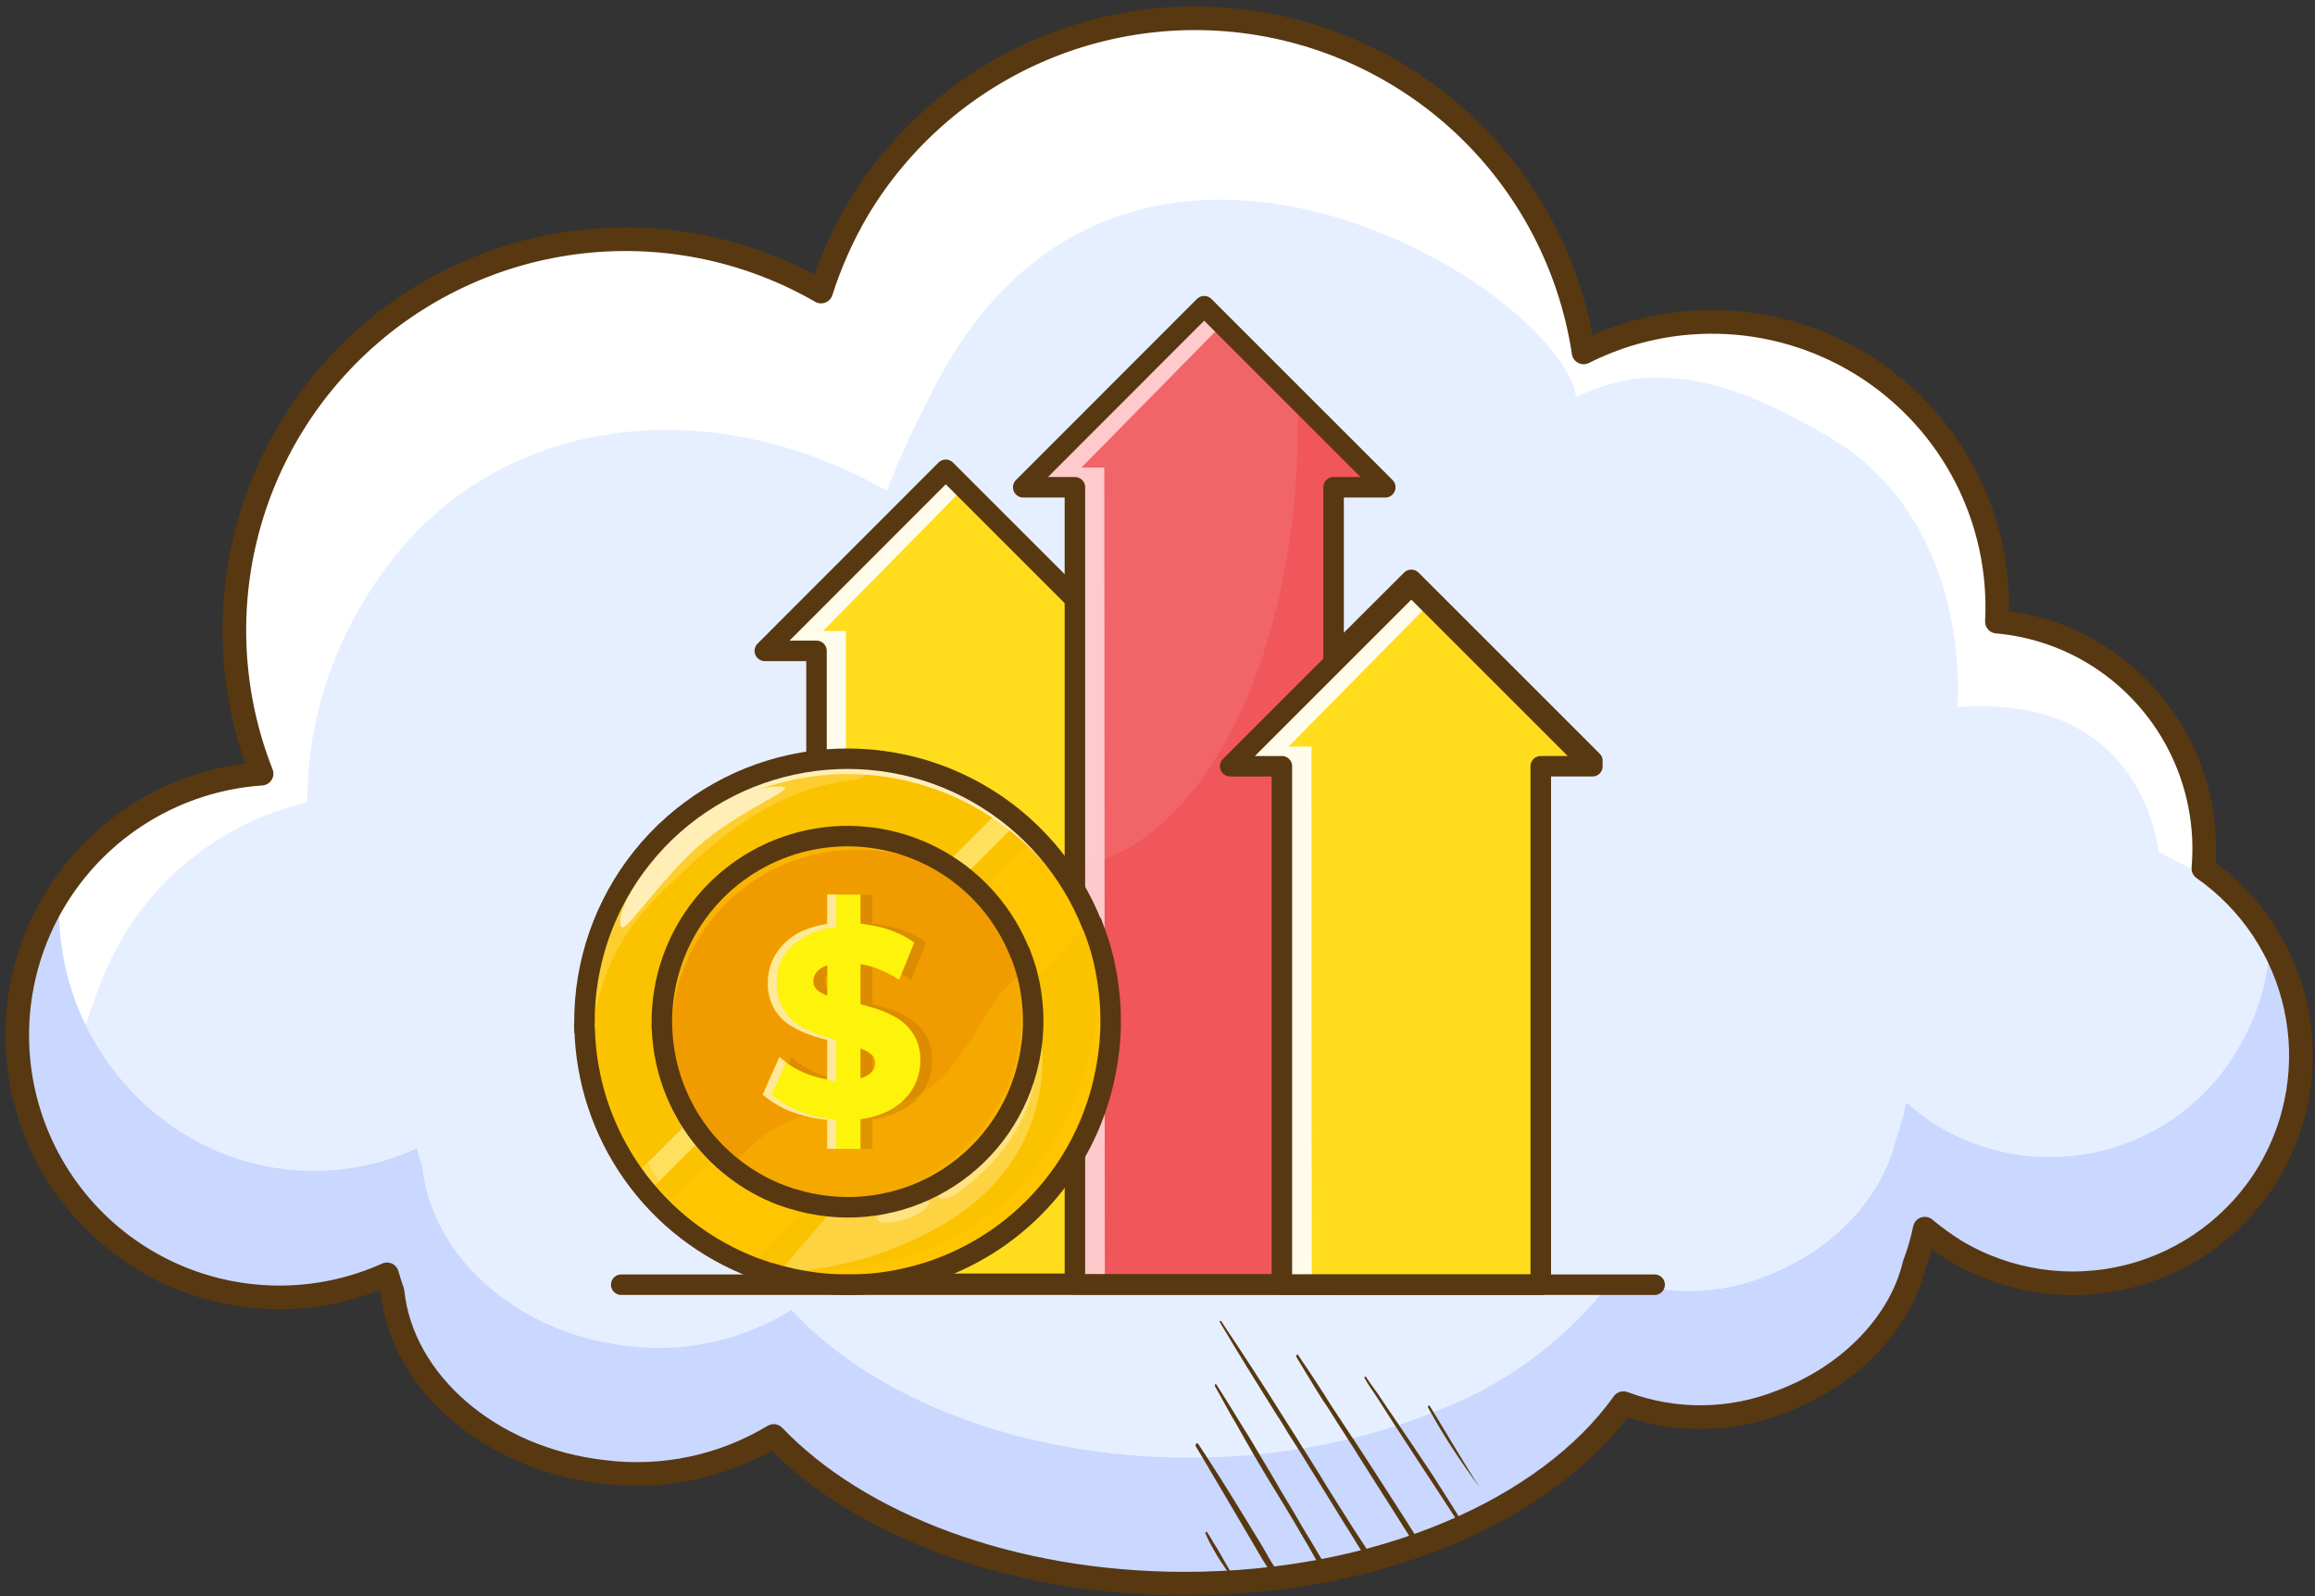 <svg width="261" height="180" viewBox="0 0 261 180" fill="none" xmlns="http://www.w3.org/2000/svg">
<rect x="0" y="0" width="261" height="180" fill="#333333" stroke="none"/>
<path d="M255.08 131.523C251.574 137.389 245.882 141.622 239.255 143.292C232.628 144.962 225.609 143.931 219.742 140.427C218.529 139.667 217.369 138.827 216.268 137.913C215.982 139.304 215.585 140.67 215.081 141.998C215.081 142.016 215.063 142.033 215.063 142.068C213.527 148.423 207.992 154.43 200.135 157.398C194.42 159.685 188.056 159.753 182.292 157.589C173.737 169.602 154.811 177.947 132.847 177.947C113.24 177.947 96.043 171.278 86.492 161.291C80.744 164.754 73.998 166.181 67.34 165.342C54.437 163.892 44.572 155.163 43.525 145.036C43.298 144.39 43.088 143.727 42.896 143.064C38.953 144.837 34.668 145.723 30.345 145.661C26.021 145.598 21.764 144.588 17.874 142.702C13.983 140.816 10.553 138.099 7.827 134.743C5.1 131.388 3.142 127.475 2.092 123.281C1.041 119.086 0.923 114.713 1.746 110.468C2.57 106.223 4.314 102.211 6.856 98.713C9.398 95.216 12.677 92.318 16.46 90.225C20.244 88.132 24.441 86.895 28.754 86.6C25.401 78.087 24.777 68.743 26.971 59.86C29.164 50.978 34.065 42.997 40.995 37.024C47.926 31.051 56.542 27.381 65.651 26.522C74.76 25.663 83.91 27.659 91.835 32.231C92.872 28.977 94.272 25.849 96.008 22.908C100.703 15.089 107.697 8.91 116.035 5.214C124.372 1.517 133.648 0.484 142.594 2.254C151.541 4.024 159.724 8.512 166.025 15.105C172.327 21.698 176.441 30.075 177.805 39.093C182.833 36.559 188.438 35.39 194.059 35.702C199.68 36.013 205.122 37.795 209.839 40.868C214.556 43.942 218.384 48.2 220.94 53.216C223.496 58.232 224.69 63.832 224.404 69.454C228.216 69.787 231.904 70.975 235.194 72.929C239.354 75.405 242.731 79.003 244.939 83.311C247.147 87.619 248.096 92.462 247.677 97.285C253.002 101.006 256.723 106.602 258.096 112.951C259.468 119.3 258.391 125.934 255.08 131.523Z" fill="#E6EFFF"/>
<path d="M243.358 96.072C243.358 96.072 241.819 78.023 220.695 79.75C221.272 68.244 217.095 55.76 206.49 49.443C196.678 43.599 187.189 40.014 177.713 44.795C175.78 32.146 125.006 1.055 104.179 46.043C102.592 49.056 101.199 52.166 100.007 55.355C79.088 43.387 53.521 46.806 41.176 67.529C36.9 74.423 34.632 82.374 34.628 90.487C29.415 91.705 24.578 94.178 20.538 97.69C16.497 101.203 13.376 105.649 11.444 110.642C4.364 128.102 9.59 136.027 9.59 136.027C9.59 136.027 7.432 133.476 6.533 132.091C3.727 127.784 2.096 122.817 1.803 117.684C1.51 112.551 2.565 107.431 4.863 102.832C7.162 98.233 10.623 94.315 14.904 91.467C19.184 88.62 24.136 86.942 29.265 86.6C25.915 78.087 25.294 68.744 27.488 59.863C29.683 50.982 34.584 43.003 41.513 37.03C48.442 31.058 57.057 27.387 66.164 26.526C75.272 25.666 84.421 27.658 92.347 32.227C95.387 22.707 101.558 14.496 109.856 8.929C118.154 3.362 128.092 0.766 138.053 1.563C148.014 2.36 157.413 6.503 164.72 13.32C172.027 20.136 176.814 29.224 178.301 39.105C183.328 36.568 188.933 35.396 194.555 35.705C200.177 36.014 205.619 37.793 210.338 40.866C215.056 43.938 218.885 48.195 221.442 53.212C223.999 58.228 225.194 63.828 224.907 69.452C231.68 70.079 237.929 73.359 242.292 78.576C246.655 83.794 248.777 90.525 248.196 97.301C256.554 103.159 243.358 96.072 243.358 96.072Z" fill="white"/>
<path d="M255.708 131.529C252.202 137.395 246.51 141.628 239.883 143.298C233.257 144.968 226.238 143.938 220.371 140.433C219.158 139.674 217.997 138.834 216.896 137.919C216.61 139.31 216.214 140.677 215.709 142.005C215.709 142.022 215.691 142.04 215.691 142.075C214.155 148.43 208.621 154.435 200.764 157.403C195.048 159.691 188.684 159.759 182.92 157.596C178.207 163.755 171.966 168.576 164.815 171.581C164.7 171.648 164.576 171.701 164.448 171.738C162.964 172.401 161.446 173.013 159.857 173.588C159.665 173.658 159.455 173.728 159.245 173.798C157.692 174.339 156.103 174.828 154.462 175.264C154.252 175.334 154.025 175.387 153.815 175.439C152.366 175.823 150.865 176.155 149.363 176.452C149.154 176.487 148.944 176.522 148.752 176.557C147.198 176.854 145.627 177.098 144.021 177.29C143.794 177.325 143.566 177.36 143.322 177.377C141.908 177.552 140.476 177.674 139.027 177.779H138.818C137.054 177.901 135.274 177.953 133.476 177.953C113.869 177.953 96.671 171.284 87.121 161.297C81.373 164.761 74.626 166.187 67.968 165.348C55.065 163.899 45.201 155.169 44.153 145.043C43.926 144.396 43.716 143.733 43.525 143.07C37.785 145.609 31.388 146.26 25.255 144.929C19.121 143.598 13.569 140.353 9.399 135.663C5.229 130.972 2.657 125.079 2.053 118.832C1.449 112.585 2.845 106.308 6.039 100.905C6.266 100.521 6.51 100.137 6.773 99.77C6.26 105.283 7.289 110.829 9.746 115.79C12.204 120.751 15.992 124.93 20.688 127.863C24.593 130.289 29.039 131.709 33.628 131.995C38.217 132.282 42.805 131.426 46.982 129.504C47.156 130.167 47.365 130.831 47.592 131.477C48.605 141.603 58.155 150.333 70.656 151.782C77.125 152.617 83.683 151.185 89.216 147.731C98.452 157.718 115.125 164.387 134.104 164.387C134.593 164.387 135.082 164.387 135.57 164.37H136.094C137.875 164.318 139.621 164.213 141.349 164.056C141.559 164.038 141.768 164.021 141.978 164.004C143.462 163.847 144.946 163.654 146.378 163.427C146.56 163.408 146.74 163.379 146.919 163.34C148.647 163.061 150.341 162.711 151.982 162.31C152.159 162.279 152.334 162.239 152.506 162.188H152.523C154.164 161.786 155.771 161.332 157.325 160.826C157.455 160.787 157.584 160.74 157.709 160.686C158.948 160.285 160.171 159.848 161.358 159.359H161.375C161.462 159.324 161.532 159.289 161.62 159.254C169.742 156.251 176.824 150.964 182.012 144.03C187.584 146.194 193.775 146.125 199.297 143.838C206.909 140.87 212.269 134.864 213.754 128.509C213.754 128.474 213.771 128.456 213.771 128.439C214.256 127.107 214.641 125.742 214.923 124.353C215.985 125.263 217.105 126.103 218.275 126.868C221.09 128.596 224.226 129.739 227.493 130.227C230.761 130.714 234.093 130.537 237.29 129.706C240.488 128.874 243.484 127.405 246.1 125.388C248.716 123.37 250.897 120.844 252.513 117.963C254.661 114.251 255.849 110.063 255.97 105.777C258.207 109.709 259.361 114.164 259.315 118.688C259.269 123.212 258.024 127.643 255.708 131.529Z" fill="#CAD7FF"/>
<path d="M255.816 132.171C252.31 138.037 246.618 142.271 239.991 143.941C233.364 145.61 226.346 144.58 220.479 141.076C219.266 140.316 218.105 139.476 217.004 138.561C216.719 139.953 216.322 141.319 215.817 142.647C215.817 142.664 215.8 142.682 215.8 142.717C214.263 149.072 208.729 155.078 200.872 158.046C195.156 160.333 188.792 160.402 183.028 158.238C174.473 170.25 155.547 178.596 133.584 178.596C113.976 178.596 96.779 171.926 87.229 161.939C81.481 165.403 74.734 166.83 68.076 165.99C55.173 164.541 45.309 155.811 44.261 145.685C44.034 145.039 43.825 144.375 43.633 143.712C39.689 145.485 35.404 146.372 31.081 146.309C26.758 146.247 22.501 145.237 18.61 143.35C14.719 141.464 11.29 138.748 8.563 135.392C5.836 132.036 3.878 128.123 2.828 123.929C1.777 119.735 1.659 115.361 2.483 111.116C3.306 106.872 5.05 102.859 7.593 99.362C10.135 95.864 13.413 92.967 17.197 90.874C20.98 88.781 25.177 87.543 29.491 87.248C26.137 78.736 25.514 69.391 27.707 60.509C29.9 51.626 34.801 43.646 41.732 37.672C48.662 31.699 57.278 28.029 66.387 27.171C75.496 26.312 84.647 28.307 92.571 32.88C93.608 29.625 95.008 26.498 96.744 23.556C101.44 15.738 108.434 9.559 116.771 5.862C125.109 2.166 134.384 1.132 143.331 2.902C152.277 4.673 160.46 9.16 166.762 15.754C173.063 22.347 177.177 30.724 178.541 39.741C183.569 37.208 189.174 36.039 194.795 36.35C200.417 36.662 205.858 38.443 210.575 41.517C215.292 44.59 219.12 48.848 221.676 53.864C224.232 58.881 225.427 64.48 225.14 70.103C228.953 70.436 232.641 71.623 235.93 73.578C240.09 76.053 243.468 79.652 245.676 83.96C247.884 88.267 248.833 93.111 248.414 97.933C253.738 101.655 257.459 107.251 258.832 113.6C260.205 119.949 259.128 126.582 255.816 132.171Z" stroke="#573811" stroke-width="2.666" stroke-linecap="round" stroke-linejoin="round"/>
<path d="M161.02 158.761C162.738 161.88 164.676 164.872 166.82 167.715C165.448 165.707 161.8 159.484 161.204 158.571C161.102 158.399 160.931 158.555 161.02 158.761Z" fill="#573811"/>
<path d="M164.816 171.581C164.701 171.648 164.577 171.7 164.449 171.738C163.751 170.673 163.053 169.59 162.354 168.525C160.556 165.784 158.793 163.096 157.326 160.826C156.436 159.446 155.65 158.224 155.039 157.264C154.637 156.67 154.236 156.112 153.887 155.483C153.764 155.326 153.921 155.117 154.043 155.326C154.445 155.972 154.899 156.565 155.353 157.194C155.964 158.137 156.785 159.324 157.71 160.686C158.845 162.362 160.172 164.318 161.534 166.378C161.918 167.006 162.337 167.617 162.721 168.246C163.437 169.363 164.135 170.481 164.816 171.581Z" fill="#573811"/>
<path d="M159.856 173.59C159.665 173.66 159.455 173.73 159.245 173.8C159.208 173.713 159.161 173.631 159.106 173.555C158.564 172.717 158.04 171.879 157.517 171.041C155.666 168.125 153.815 165.227 151.982 162.311C151.197 161.107 150.428 159.902 149.677 158.698C149.503 158.453 149.328 158.174 149.154 157.929C148.141 156.34 147.181 154.717 146.203 153.11C146.046 152.831 146.273 152.639 146.378 152.849C147.39 154.333 148.403 155.851 149.381 157.388C149.66 157.825 149.887 158.226 150.149 158.61C150.778 159.553 151.581 160.775 152.506 162.189H152.523C154.095 164.616 156.05 167.602 158.093 170.814C158.494 171.426 158.878 172.036 159.28 172.682C159.472 172.979 159.665 173.276 159.856 173.59Z" fill="#573811"/>
<path d="M154.462 175.261C154.252 175.331 154.026 175.383 153.816 175.436C153.153 174.353 152.489 173.288 151.825 172.205H151.808C151.302 171.367 150.778 170.529 150.272 169.709C149.067 167.754 147.845 165.798 146.641 163.843C146.553 163.703 146.466 163.563 146.378 163.424C145.593 162.219 144.86 161.049 144.143 159.844L144.109 159.827C141.891 156.283 139.691 152.756 137.561 149.16C137.439 149.02 137.579 148.862 137.683 149.002C140.04 152.529 142.363 156.09 144.65 159.74C145.383 160.927 146.151 162.079 146.867 163.266C146.885 163.284 146.902 163.319 146.92 163.336C147.688 164.576 148.491 165.798 149.224 167.037C150.01 168.33 151.145 170.111 152.436 172.153C153.083 173.131 153.746 174.178 154.462 175.261Z" fill="#573811"/>
<path d="M149.364 176.446C149.155 176.481 148.945 176.516 148.753 176.551C148.299 175.765 147.915 175.101 147.635 174.578C147.077 173.635 146.536 172.692 145.977 171.749C145.453 170.876 144.947 170.003 144.405 169.13C143.358 167.454 142.345 165.76 141.35 164.049C140.687 162.915 140.04 161.762 139.395 160.61C138.539 159.213 137.789 157.747 136.968 156.315C136.95 156.123 137.02 156.018 137.142 156.141C138.068 157.59 138.993 159.074 139.901 160.575C140.617 161.693 141.315 162.845 141.979 163.997C142.886 165.481 143.76 167 144.65 168.519C145.331 169.619 145.977 170.737 146.641 171.871C146.686 171.968 146.738 172.062 146.797 172.151C147.461 173.233 148.369 174.752 149.364 176.446Z" fill="#573811"/>
<path d="M144.022 177.287C143.795 177.322 143.568 177.357 143.323 177.375C142.939 176.816 142.59 176.292 142.31 175.82C139.692 171.333 137.073 166.916 135.571 164.367C135.292 163.896 135.048 163.476 134.838 163.145C134.698 162.883 134.943 162.621 135.1 162.848C135.431 163.355 135.763 163.861 136.095 164.367C138.19 167.58 140.198 170.915 142.241 174.249C142.555 174.825 142.922 175.419 143.271 176.048C143.463 176.327 143.655 176.641 143.83 176.956C143.882 177.042 143.952 177.147 144.022 177.287Z" fill="#573811"/>
<path d="M139.516 178.632C139.568 178.737 139.708 179.016 139.917 179.435C139.603 178.911 139.201 178.352 138.817 177.777H139.027C139.184 178.073 139.341 178.352 139.516 178.632Z" fill="#573811"/>
<path d="M139.028 177.774H138.819C138.037 176.751 137.331 175.671 136.706 174.544C136.431 174.072 136.186 173.582 135.973 173.078C135.798 172.886 135.991 172.607 136.112 172.816C136.514 173.427 136.864 174.09 137.248 174.667C137.841 175.696 138.435 176.744 139.028 177.774Z" fill="#573811"/>
<path d="M127.048 73.401H121.2V144.775H92.036V73.401H86.227L106.628 52.981L127.048 73.401Z" fill="#FFDD1D"/>
<g style="mix-blend-mode:multiply" opacity="0.79">
<path d="M127.049 73.405H121.2V144.778H92.036V116.189H92.056C92.258 116.168 92.457 116.129 92.651 116.07C93.588 115.933 94.507 115.687 95.387 115.336C107.837 110.776 117.195 90.653 117.195 66.486C117.195 65.474 117.175 64.483 117.136 63.492L127.049 73.405Z" fill="#FFDD1D"/>
</g>
<path opacity="0.91" d="M108.669 55.025L92.789 71.162H95.365L95.385 115.334L95.406 144.775H92.65V73.423H86.841L86.86 73.401L106.945 53.299L107.242 53.002L108.966 54.726L108.669 55.025Z" fill="white"/>
<path d="M127.048 73.401H121.219V144.775H92.055V73.401H86.227L106.628 52.981L127.048 73.401Z" stroke="#573811" stroke-width="2.31" stroke-linecap="round" stroke-linejoin="round"/>
<path d="M179.536 85.811H173.708V144.535H144.524V85.811H138.695L150.333 74.153L150.353 74.134L159.116 65.391L179.536 85.811Z" fill="#FFDD1D"/>
<path d="M179.536 85.811H173.708V144.535H144.524V85.811H138.695L150.333 74.153L150.353 74.134L159.116 65.391L179.536 85.811Z" stroke="#573811" stroke-width="2.31" stroke-linecap="round" stroke-linejoin="round"/>
<path d="M156.182 54.951H150.334V144.842H121.17V54.951H115.36L135.762 34.531L156.182 54.951Z" fill="#F16468"/>
<g style="mix-blend-mode:multiply" opacity="0.36">
<path d="M156.182 54.954H150.333V144.844H121.169V97.738C135.246 95.855 146.328 74.324 146.328 48.035C146.328 47.024 146.309 46.033 146.269 45.041L156.182 54.954Z" fill="#ED3D42"/>
</g>
<path opacity="0.91" d="M124.502 52.73L124.561 144.879H121.785V54.989H115.976L136.377 34.568L138.102 36.293L121.923 52.73H124.502Z" fill="#FFD4D5"/>
<path d="M156.182 54.951H150.353V144.842H121.189V54.951H115.36L135.762 34.531L156.182 54.951Z" stroke="#573811" stroke-width="2.31" stroke-linecap="round" stroke-linejoin="round"/>
<path d="M179.536 86.412H173.688V144.879H144.505V86.412H138.695L159.116 65.992L179.536 86.412Z" fill="#FFDD1D"/>
<g style="mix-blend-mode:multiply" opacity="0.81">
<path d="M179.538 86.417H173.689V144.884H144.505V129.201H144.525C144.724 129.162 144.942 129.142 145.14 129.082C146.075 128.936 146.993 128.69 147.876 128.349C160.326 123.789 169.664 103.666 169.664 79.498C169.664 78.487 169.664 77.496 169.625 76.504L179.538 86.417Z" fill="#FFDD1D"/>
</g>
<path opacity="0.91" d="M161.179 68.057L145.277 84.196H147.856L147.875 128.348L147.895 144.882H145.139V86.455H139.329L139.37 86.416L159.453 66.333L159.73 66.034L161.456 67.76L161.179 68.057Z" fill="white"/>
<path d="M179.536 86.412H173.708V144.879H144.524V86.412H138.695L159.116 65.992L179.536 86.412Z" stroke="#573811" stroke-width="2.31" stroke-linecap="round" stroke-linejoin="round"/>
<path d="M95.55 144.809C111.872 144.809 125.104 131.56 125.104 115.216C125.104 98.872 111.872 85.622 95.55 85.622C79.228 85.622 65.996 98.872 65.996 115.216C65.996 131.56 79.228 144.809 95.55 144.809Z" fill="#F7BF00"/>
<g style="mix-blend-mode:screen" opacity="0.29">
<path d="M121.958 104.317C121.931 104.25 121.904 104.186 121.875 104.119C119.296 98.15 114.774 93.228 109.044 90.153C103.314 87.078 96.713 86.032 90.313 87.184C89.943 87.25 89.576 87.323 89.212 87.403C88.302 87.606 87.408 87.849 86.531 88.133C86.418 88.17 86.308 88.208 86.196 88.245C85.973 88.32 85.752 88.398 85.532 88.478C85.421 88.519 85.311 88.561 85.201 88.602C84.981 88.686 84.764 88.771 84.548 88.859L84.546 88.861C84.222 88.993 83.899 89.131 83.582 89.276C83.369 89.373 83.157 89.471 82.947 89.573C82.632 89.725 82.321 89.882 82.012 90.044C81.703 90.206 81.399 90.374 81.099 90.548L81.097 90.55C80.696 90.781 80.3 91.022 79.912 91.271L79.91 91.272C79.787 91.351 79.667 91.431 79.546 91.509C79.305 91.669 79.067 91.832 78.833 91.999C78.716 92.082 78.599 92.165 78.481 92.25C78.388 92.32 78.294 92.388 78.201 92.458C77.094 93.289 76.047 94.197 75.069 95.176C73.567 96.678 72.236 98.342 71.098 100.136C71 100.293 70.901 100.453 70.804 100.613C70.541 101.043 70.29 101.481 70.052 101.927C69.962 102.096 69.874 102.266 69.785 102.438C69.573 102.853 69.369 103.273 69.177 103.699C69.096 103.88 69.016 104.062 68.94 104.245C68.878 104.385 68.819 104.526 68.761 104.667C68.675 104.883 68.588 105.101 68.505 105.32C68.422 105.54 68.34 105.761 68.262 105.984C68.194 106.177 68.128 106.373 68.063 106.569C68.041 106.633 68.021 106.696 68.002 106.761C67.694 107.72 67.438 108.695 67.234 109.681C67.224 109.729 67.214 109.776 67.205 109.825C67.132 110.189 67.064 110.555 67.007 110.924C66.467 114.274 66.515 117.692 67.149 121.025C67.171 121.142 67.195 121.259 67.219 121.377C67.409 122.3 67.641 123.209 67.915 124.099C67.954 124.225 67.995 124.353 68.036 124.479C68.289 125.263 68.576 126.034 68.897 126.79V126.792C69.126 127.331 69.37 127.861 69.627 128.382C69.784 128.695 69.945 129.005 70.11 129.312C70.22 129.516 70.334 129.719 70.449 129.921C70.507 130.021 70.567 130.122 70.626 130.222C70.803 130.521 70.984 130.816 71.171 131.108C71.233 131.207 71.295 131.304 71.36 131.401C71.552 131.69 71.747 131.977 71.948 132.259C72.28 132.731 72.63 133.191 72.992 133.64C73.136 133.821 73.284 133.999 73.432 134.174C73.544 134.307 73.656 134.438 73.772 134.567C73.86 134.671 73.952 134.773 74.043 134.875C74.144 134.987 74.245 135.1 74.349 135.21C74.819 135.717 75.308 136.206 75.815 136.678C75.925 136.782 76.037 136.884 76.149 136.984C76.251 137.076 76.353 137.168 76.457 137.258C76.586 137.372 76.717 137.484 76.849 137.596C77.024 137.744 77.203 137.892 77.382 138.037C77.831 138.399 78.291 138.749 78.761 139.083C79.043 139.283 79.331 139.479 79.619 139.671C79.716 139.736 79.813 139.799 79.912 139.86C80.204 140.047 80.497 140.229 80.796 140.406C80.897 140.465 80.997 140.525 81.097 140.583C81.299 140.698 81.501 140.812 81.705 140.923C82.012 141.088 82.322 141.249 82.634 141.406C83.154 141.664 83.683 141.908 84.222 142.137C84.422 142.222 84.625 142.304 84.827 142.385C85.005 142.457 85.185 142.527 85.367 142.593C85.749 142.737 86.14 142.872 86.53 142.999H86.532C86.658 143.04 86.785 143.081 86.911 143.12C87.799 143.394 88.705 143.626 89.629 143.817C89.746 143.841 89.864 143.865 89.982 143.887C93.31 144.522 96.724 144.571 100.069 144.03C100.437 143.972 100.802 143.904 101.166 143.831C101.215 143.822 101.263 143.812 101.31 143.802C102.295 143.598 103.269 143.341 104.227 143.033C104.291 143.014 104.354 142.994 104.418 142.972C104.614 142.907 104.809 142.841 105.003 142.773C105.225 142.695 105.446 142.613 105.665 142.53C105.884 142.446 106.101 142.36 106.317 142.273C106.458 142.215 106.599 142.156 106.738 142.094C106.922 142.018 107.104 141.938 107.284 141.856C107.71 141.664 108.13 141.46 108.544 141.247C108.715 141.159 108.885 141.071 109.053 140.98C109.396 140.795 109.734 140.605 110.069 140.406C110.164 140.349 110.258 140.293 110.351 140.235L110.366 140.227C110.526 140.13 110.686 140.031 110.842 139.933C113.807 138.046 116.406 135.636 118.51 132.82C118.636 132.652 118.76 132.48 118.884 132.309C119.164 131.917 119.434 131.517 119.694 131.11L119.696 131.108C119.944 130.718 120.185 130.322 120.416 129.921L120.418 129.919C120.591 129.618 120.759 129.313 120.921 129.004C121.084 128.695 121.24 128.383 121.391 128.069C121.493 127.858 121.591 127.645 121.688 127.433C121.833 127.115 121.97 126.791 122.103 126.467L122.105 126.465C122.193 126.249 122.278 126.031 122.361 125.812C122.402 125.701 122.444 125.591 122.485 125.48C122.565 125.259 122.643 125.038 122.718 124.815C122.755 124.703 122.792 124.592 122.83 124.48C123.113 123.603 123.356 122.707 123.558 121.795C123.638 121.431 123.711 121.063 123.777 120.693C124.767 115.173 124.135 109.485 121.958 104.317ZM112.06 124.859L113.355 126.273C111.349 129.631 108.445 132.362 104.969 134.157L104.276 133.375L112.06 124.859Z" fill="#FFC500"/>
</g>
<g style="mix-blend-mode:multiply" opacity="0.99">
<path d="M125.1 115.08C125.101 116.849 124.944 118.616 124.632 120.358C124.564 120.74 124.488 121.118 124.406 121.492C124.198 122.431 123.948 123.352 123.656 124.257C123.618 124.372 123.579 124.486 123.541 124.602C123.464 124.831 123.383 125.059 123.301 125.286C123.259 125.4 123.216 125.514 123.174 125.628C123.088 125.853 123 126.078 122.91 126.3L122.908 126.302C122.771 126.636 122.63 126.969 122.481 127.296C122.382 127.515 122.28 127.734 122.175 127.951C122.02 128.275 121.858 128.596 121.691 128.914C121.525 129.232 121.352 129.546 121.173 129.856L121.172 129.857C120.934 130.27 120.686 130.678 120.43 131.079L120.429 131.081C120.161 131.5 119.883 131.91 119.595 132.314C119.467 132.49 119.339 132.669 119.21 132.842C117.044 135.74 114.369 138.221 111.316 140.164C111.155 140.265 110.991 140.367 110.827 140.467L110.812 140.475C110.716 140.535 110.618 140.593 110.52 140.65C110.176 140.855 109.828 141.051 109.475 141.242C109.302 141.335 109.127 141.426 108.95 141.517C108.524 141.736 108.092 141.946 107.653 142.144C107.468 142.228 107.281 142.31 107.092 142.389C106.948 142.452 106.804 142.513 106.658 142.573C106.436 142.662 106.213 142.751 105.987 142.837C105.761 142.923 105.534 143.007 105.305 143.087C105.106 143.158 104.905 143.226 104.704 143.292C104.637 143.315 104.572 143.336 104.506 143.355C103.52 143.672 102.518 143.937 101.504 144.147C101.455 144.157 101.406 144.168 101.356 144.176C100.981 144.252 100.605 144.322 100.226 144.381C96.783 144.938 93.269 144.888 89.842 144.234C89.722 144.211 89.601 144.187 89.481 144.162C88.531 143.966 87.597 143.727 86.681 143.445C86.552 143.404 86.421 143.362 86.291 143.32C85.889 143.189 85.487 143.051 85.094 142.902C85.178 142.908 103.39 145.996 114.544 134.218C118.311 130.27 121.051 125.458 122.524 120.203C123.996 114.949 124.156 109.413 122.989 104.083C122.989 104.083 123.756 106.158 124.026 107.134C124.741 109.722 125.102 112.395 125.1 115.08Z" fill="#FFC500"/>
</g>
<g style="mix-blend-mode:screen" opacity="0.92">
<path d="M116.014 95.071L75.29 135.849C78.042 138.589 81.319 140.745 84.925 142.186L117.313 109.755L122.424 104.58C120.954 101.009 118.773 97.773 116.014 95.071Z" fill="#FFC500"/>
</g>
<g style="mix-blend-mode:screen">
<path d="M112.06 92.024L71.927 132.21C72.395 132.871 72.888 133.512 73.407 134.131L76.631 130.904L113.979 93.506C113.681 93.256 113.366 93.001 112.06 92.024Z" fill="#FFEB85"/>
</g>
<g style="mix-blend-mode:multiply" opacity="0.39">
<path d="M76.704 137.076C76.325 137.385 70.175 132.066 67.623 123.915C64.413 113.667 68.7 103.597 69.18 103.701C69.626 103.797 66.699 112.642 69.686 123.06C72.119 131.543 77.064 136.784 76.704 137.076Z" fill="#FFC500"/>
</g>
<g style="mix-blend-mode:screen" opacity="0.41">
<path d="M123.507 121.985C121.618 126.917 118.714 131.396 114.982 135.133C111.25 138.87 106.774 141.78 101.845 143.676C107.129 142.461 111.964 139.782 115.796 135.946C119.627 132.109 122.3 127.271 123.507 121.985Z" fill="#FFC500"/>
</g>
<g style="mix-blend-mode:screen" opacity="0.65">
<path d="M81.292 90.451C78.397 92.173 75.799 94.35 73.596 96.898C70.2 100.457 67.972 104.968 67.207 109.828C66.81 111.997 66.622 114.2 66.647 116.405C67.071 113.508 67.907 110.687 69.129 108.026C71.234 103.702 73.742 101.356 77.976 97.419C90.118 86.127 97.526 88.825 97.546 87.361C97.567 85.898 90.233 87.085 88.152 87.664C85.766 88.329 83.465 89.264 81.292 90.451Z" fill="#FFDC66"/>
</g>
<g style="mix-blend-mode:soft-light">
<path d="M96.001 136.993C107.525 136.993 116.868 127.638 116.868 116.098C116.868 104.558 107.525 95.203 96.001 95.203C84.476 95.203 75.133 104.558 75.133 116.098C75.133 127.638 84.476 136.993 96.001 136.993Z" fill="white"/>
</g>
<g style="mix-blend-mode:lighten" opacity="0.57">
<path d="M94.551 136.903C106.076 136.903 115.418 127.548 115.418 116.008C115.418 104.468 106.076 95.113 94.551 95.113C83.026 95.113 73.684 104.468 73.684 116.008C73.684 127.548 83.026 136.903 94.551 136.903Z" fill="white"/>
</g>
<g style="mix-blend-mode:multiply" opacity="0.85">
<path d="M96.286 135.855C107.811 135.855 117.153 126.5 117.153 114.96C117.153 103.42 107.811 94.065 96.286 94.065C84.761 94.065 75.419 103.42 75.419 114.96C75.419 126.5 84.761 135.855 96.286 135.855Z" fill="#FFC500"/>
</g>
<g style="mix-blend-mode:multiply">
<path d="M94.818 135.888C106.343 135.888 115.685 126.533 115.685 114.993C115.685 103.453 106.343 94.098 94.818 94.098C83.294 94.098 73.951 103.453 73.951 114.993C73.951 126.533 83.294 135.888 94.818 135.888Z" fill="#F7BF00"/>
</g>
<path d="M95.434 136.456C106.959 136.456 116.301 127.101 116.301 115.561C116.301 104.021 106.959 94.666 95.434 94.666C83.909 94.666 74.567 104.021 74.567 115.561C74.567 127.101 83.909 136.456 95.434 136.456Z" fill="#FEB724"/>
<g style="mix-blend-mode:screen" opacity="0.29">
<path d="M116.3 115.564C116.302 120.503 114.556 125.282 111.369 129.055C108.182 132.828 103.762 135.349 98.892 136.172C98.808 136.187 98.723 136.201 98.636 136.214C95.044 136.769 91.37 136.377 87.976 135.077C84.582 133.776 81.587 131.612 79.286 128.799C79.827 127.647 80.493 126.558 81.271 125.551C83.748 122.389 88.819 119.94 98.964 115.042C106.33 111.486 109.012 110.694 109.892 107.921C111.074 104.194 107.95 100.178 106.036 97.564C108.89 99.251 111.302 101.593 113.072 104.397C114.842 107.2 115.919 110.385 116.215 113.687C116.244 113.984 116.264 114.285 116.278 114.588C116.293 114.911 116.3 115.238 116.3 115.564Z" fill="#FFC500"/>
</g>
<g style="mix-blend-mode:multiply">
<path d="M116.301 115.572C116.303 120.51 114.557 125.289 111.37 129.062C108.183 132.835 103.763 135.356 98.894 136.179C98.809 136.194 98.724 136.208 98.637 136.221C95.794 136.659 92.891 136.504 90.11 135.767C87.329 135.031 84.73 133.727 82.476 131.939C80.222 130.152 78.362 127.918 77.011 125.377C75.661 122.837 74.85 120.045 74.629 117.177C74.408 114.308 74.781 111.425 75.726 108.708C76.671 105.991 78.167 103.498 80.12 101.385C82.073 99.273 84.442 97.587 87.077 96.433C89.712 95.278 92.557 94.68 95.434 94.677C100.648 94.676 105.673 96.628 109.519 100.148C113.366 103.668 115.755 108.5 116.216 113.694C116.245 113.992 116.265 114.293 116.279 114.595C116.294 114.918 116.301 115.245 116.301 115.572Z" fill="#F09C00"/>
</g>
<mask id="mask0_142_3" style="mask-type:luminance" maskUnits="userSpaceOnUse" x="74" y="94" width="43" height="43">
<path d="M95.435 136.463C106.959 136.463 116.302 127.108 116.302 115.568C116.302 104.028 106.959 94.673 95.435 94.673C83.91 94.673 74.567 104.028 74.567 115.568C74.567 127.108 83.91 136.463 95.435 136.463Z" fill="white"/>
</mask>
<g mask="url(#mask0_142_3)">
<g style="mix-blend-mode:screen" opacity="0.29">
<path d="M115.685 127.21C116.824 124.98 116.3 116.15 116.3 115.562C116.3 115.236 116.293 114.909 116.277 114.586C116.264 114.284 116.244 113.982 116.215 113.685C116.095 112.315 115.838 110.961 115.449 109.642C114.012 110.593 112.797 111.842 111.886 113.304C109.263 117.579 105.72 124.472 99.832 124.506C96.807 124.525 89.607 124.66 84.739 129.197C83.846 129.985 83.055 130.882 82.384 131.867C84.643 133.679 87.255 135 90.053 135.749C92.851 136.497 95.774 136.655 98.636 136.212C98.723 136.199 98.808 136.185 98.892 136.17C102.957 135.492 114.402 129.722 115.685 127.21Z" fill="#FFC500"/>
</g>
</g>
<g style="mix-blend-mode:multiply" opacity="0.6">
<path d="M75.7 116.703C75.692 112.641 76.871 108.666 79.092 105.265C81.312 101.863 84.477 99.184 88.198 97.556C91.92 95.928 96.036 95.423 100.041 96.101C104.045 96.779 107.765 98.612 110.743 101.375C108.832 99.317 106.526 97.666 103.963 96.521C101.399 95.375 98.631 94.758 95.824 94.707C93.016 94.656 90.228 95.172 87.624 96.224C85.021 97.275 82.656 98.841 80.672 100.828C78.688 102.815 77.125 105.181 76.077 107.786C75.029 110.391 74.517 113.18 74.571 115.988C74.626 118.795 75.247 121.562 76.396 124.124C77.545 126.686 79.199 128.99 81.259 130.898C77.679 127.039 75.693 121.967 75.7 116.703Z" fill="#FFC500"/>
</g>
<g style="mix-blend-mode:multiply" opacity="0.35">
<path d="M115.153 114.417C115.161 118.479 113.982 122.455 111.762 125.856C109.541 129.257 106.376 131.936 102.655 133.564C98.933 135.192 94.818 135.698 90.813 135.019C86.808 134.341 83.089 132.508 80.111 129.746C82.021 131.803 84.327 133.454 86.891 134.6C89.454 135.745 92.222 136.362 95.03 136.413C97.837 136.464 100.626 135.949 103.229 134.897C105.833 133.845 108.197 132.279 110.181 130.292C112.165 128.306 113.728 125.939 114.776 123.334C115.825 120.729 116.337 117.94 116.282 115.133C116.227 112.325 115.607 109.558 114.458 106.996C113.309 104.434 111.654 102.13 109.594 100.223C113.174 104.082 115.16 109.153 115.153 114.417Z" fill="#FFC500"/>
</g>
<g style="mix-blend-mode:soft-light">
<path d="M95.547 87.294C103.291 87.3 110.723 90.344 116.247 95.771C121.771 101.199 124.944 108.577 125.086 116.32C125.09 116.13 125.1 115.943 125.1 115.753C125.106 111.868 124.345 108.021 122.862 104.43C121.379 100.84 119.203 97.578 116.458 94.829C113.714 92.081 110.454 89.9 106.865 88.412C103.277 86.925 99.431 86.159 95.546 86.159C91.662 86.159 87.816 86.925 84.228 88.412C80.639 89.9 77.38 92.081 74.635 94.829C71.89 97.578 69.714 100.84 68.231 104.43C66.748 108.021 65.987 111.868 65.993 115.753C65.993 115.943 66.003 116.13 66.007 116.32C66.148 108.577 69.322 101.199 74.846 95.771C80.37 90.344 87.803 87.3 95.547 87.294Z" fill="white"/>
</g>
<path d="M76.197 94.375C82.217 88.647 88.257 88.378 88.498 88.875C88.739 89.37 82.137 92.055 77.859 96.242C73.58 100.428 70.69 104.919 70.083 104.553C69.476 104.188 70.178 100.102 76.197 94.375Z" fill="white"/>
<g style="mix-blend-mode:screen">
<path d="M108.005 134.523C116.932 127.945 116.909 120.492 116.503 120.486C116.118 120.48 114.766 127.851 107.474 133.126C107.126 133.377 105.324 134.137 105.725 134.903C106.126 135.67 107.75 134.711 108.005 134.523Z" fill="white"/>
</g>
<path d="M104.729 135.536C104.905 136.055 103.75 136.916 102.15 137.46C100.551 138.003 99.111 138.022 98.935 137.503C98.759 136.984 100.04 136.73 101.64 136.186C103.239 135.643 104.553 135.016 104.729 135.536Z" fill="white"/>
<g style="mix-blend-mode:screen" opacity="0.29">
<path d="M95.433 86.728C93.717 86.728 92.004 86.879 90.315 87.182C89.944 87.248 89.577 87.322 89.214 87.401C88.303 87.604 87.41 87.847 86.532 88.131C86.42 88.168 86.309 88.206 86.197 88.243C85.975 88.318 85.754 88.396 85.533 88.476C85.423 88.517 85.313 88.56 85.202 88.6C84.983 88.684 84.766 88.771 84.55 88.857L84.548 88.859C84.224 88.992 83.903 89.131 83.583 89.274C83.371 89.371 83.159 89.47 82.948 89.572C82.634 89.723 82.323 89.88 82.014 90.043C81.707 90.206 81.403 90.373 81.1 90.546L81.099 90.548C80.698 90.779 80.302 91.021 79.913 91.269L79.911 91.271C79.789 91.349 79.668 91.429 79.548 91.507C79.307 91.669 79.071 91.832 78.835 91.997C78.717 92.08 78.6 92.164 78.483 92.249C78.389 92.318 78.296 92.386 78.203 92.456C77.096 93.287 76.049 94.195 75.071 95.174C73.569 96.677 72.237 98.34 71.1 100.135C71.001 100.291 70.903 100.451 70.806 100.611C70.543 101.041 70.292 101.48 70.054 101.926C69.964 102.094 69.875 102.264 69.787 102.436C69.575 102.851 69.371 103.271 69.179 103.698C69.097 103.878 69.018 104.06 68.941 104.244C68.88 104.383 68.821 104.524 68.763 104.665C68.676 104.881 68.59 105.099 68.507 105.319C68.423 105.538 68.342 105.759 68.263 105.982C68.196 106.176 68.129 106.371 68.065 106.567C68.043 106.631 68.022 106.694 68.004 106.759C67.696 107.718 67.44 108.693 67.236 109.679C67.226 109.727 67.216 109.774 67.207 109.824C67.134 110.188 67.066 110.553 67.008 110.922C66.466 114.272 66.514 117.69 67.151 121.023C67.173 121.14 67.197 121.257 67.221 121.375V121.377C67.409 122.3 67.641 123.207 67.917 124.098C67.956 124.224 67.997 124.351 68.038 124.477C68.291 125.261 68.578 126.033 68.899 126.788C69.126 127.327 69.37 127.859 69.629 128.38C69.784 128.695 69.945 129.005 70.112 129.31C70.222 129.514 70.336 129.717 70.451 129.919C70.509 130.02 70.569 130.12 70.628 130.22C70.803 130.52 70.984 130.815 71.173 131.106C71.234 131.205 71.297 131.302 71.362 131.399C71.552 131.69 71.748 131.976 71.949 132.258C72.282 132.729 72.632 133.19 72.994 133.639C73.138 133.819 73.286 133.997 73.434 134.173C73.546 134.305 73.658 134.436 73.773 134.565C73.862 134.669 73.953 134.771 74.045 134.873C74.145 134.986 74.247 135.098 74.351 135.208C74.821 135.715 75.31 136.204 75.816 136.676C75.927 136.78 76.039 136.882 76.151 136.982C76.253 137.074 76.355 137.166 76.459 137.256C76.588 137.37 76.718 137.482 76.851 137.594C77.026 137.742 77.204 137.89 77.384 138.035C77.833 138.397 78.293 138.748 78.763 139.081C79.045 139.283 79.331 139.479 79.621 139.669C79.718 139.734 79.815 139.797 79.913 139.858C80.204 140.047 80.499 140.229 80.798 140.404C80.898 140.464 80.999 140.523 81.099 140.581C81.301 140.697 81.503 140.81 81.707 140.921C82.012 141.088 82.322 141.249 82.636 141.404C83.155 141.664 83.685 141.908 84.224 142.135C84.978 142.455 85.748 142.742 86.532 142.998C86.658 143.038 86.787 143.079 86.912 143.118C87.801 143.394 88.707 143.626 89.63 143.816C89.747 143.839 89.866 143.863 89.983 143.885C93.311 144.523 96.726 144.571 100.07 144.028C100.439 143.97 100.804 143.902 101.168 143.829C101.217 143.821 101.264 143.81 101.312 143.8C102.297 143.596 103.27 143.34 104.228 143.032C104.293 143.013 104.356 142.992 104.42 142.97C104.615 142.906 104.811 142.839 105.004 142.771C105.227 142.693 105.448 142.611 105.667 142.528C105.886 142.445 106.103 142.358 106.319 142.271C106.46 142.213 106.601 142.154 106.74 142.093C106.924 142.016 107.105 141.936 107.285 141.855C107.712 141.662 108.131 141.458 108.545 141.246C108.717 141.157 108.887 141.069 109.055 140.979C109.398 140.793 109.736 140.603 110.071 140.404C110.166 140.348 110.259 140.292 110.353 140.234L110.368 140.225C110.528 140.128 110.687 140.03 110.844 139.931C113.809 138.044 116.408 135.634 118.512 132.819C118.638 132.65 118.762 132.479 118.886 132.307C119.166 131.916 119.436 131.515 119.696 131.108L119.698 131.106C119.946 130.717 120.187 130.32 120.418 129.919L120.42 129.917C120.593 129.615 120.759 129.31 120.922 129.002C121.085 128.693 121.242 128.381 121.393 128.067C121.495 127.856 121.593 127.644 121.69 127.431C121.833 127.111 121.972 126.79 122.104 126.465L122.106 126.463C122.193 126.247 122.279 126.03 122.363 125.81C122.403 125.7 122.446 125.589 122.486 125.478C122.566 125.257 122.645 125.036 122.719 124.813C122.757 124.701 122.794 124.591 122.831 124.478C123.115 123.601 123.358 122.706 123.56 121.793C123.64 121.429 123.713 121.062 123.779 120.691C124.081 118.999 124.233 117.284 124.233 115.565C124.235 111.781 123.492 108.033 122.047 104.535C120.601 101.038 118.48 97.859 115.806 95.182C113.131 92.504 109.956 90.379 106.461 88.929C102.965 87.478 99.218 86.73 95.433 86.728ZM104.97 134.155C100.491 136.462 95.329 137.072 90.435 135.874C85.541 134.675 81.245 131.749 78.338 127.634C75.431 123.518 74.109 118.491 74.615 113.479C75.121 108.466 77.422 103.804 81.093 100.353C84.764 96.902 89.558 94.894 94.592 94.698C99.627 94.502 104.563 96.132 108.491 99.287C112.419 102.442 115.075 106.911 115.969 111.869C116.863 116.828 115.936 121.942 113.357 126.271C111.351 129.629 108.446 132.36 104.97 134.155Z" fill="#FFC500"/>
</g>
<g style="mix-blend-mode:screen" opacity="0.65">
<path d="M93.885 136.409C97.565 136.724 101.26 136.016 104.562 134.362C114.96 128.841 117.153 115.573 117.153 115.573C117.153 115.573 120.684 129.86 106.006 138.268C101.292 140.95 96.088 142.659 90.702 143.294C89.67 143.398 87.885 143.407 87.885 143.407L93.885 136.409Z" fill="#FFDC66"/>
</g>
<path d="M125.216 115.09V115.753C125.216 115.911 125.2 116.053 125.2 116.21V116.321C125.203 116.358 125.197 116.396 125.184 116.431C125.169 116.794 125.153 117.157 125.121 117.504C125.103 117.646 125.092 117.788 125.09 117.931C125.042 118.325 124.995 118.704 124.948 119.083C124.885 119.509 124.821 119.951 124.742 120.377C124.679 120.755 124.6 121.134 124.521 121.513L124.515 121.535C122.882 129.163 118.298 135.834 111.763 140.093C105.228 144.353 97.273 145.854 89.636 144.269C89.575 144.257 89.519 144.245 89.456 144.237C89.422 144.23 89.389 144.219 89.355 144.211C88.56 144.041 87.779 143.839 87.01 143.605C86.89 143.57 86.765 143.548 86.647 143.512C86.521 143.48 86.395 143.433 86.253 143.385C85.874 143.259 85.464 143.117 85.069 142.975H85.053C79.537 140.886 74.77 137.2 71.36 132.387C67.95 127.575 66.053 121.854 65.911 115.958C65.898 116.078 65.893 116.2 65.895 116.321C65.895 116.132 65.879 115.942 65.879 115.753C65.879 115.579 65.879 115.39 65.895 115.216C65.895 114.853 65.911 114.506 65.911 114.143C66.159 107.326 68.75 100.803 73.246 95.674C77.743 90.544 83.87 87.121 90.595 85.981C97.321 84.841 104.234 86.054 110.169 89.416C116.104 92.778 120.7 98.083 123.18 104.438C123.15 104.345 123.129 104.25 123.117 104.154C123.275 104.564 123.89 106.268 124.127 107.121C124.502 108.471 124.779 109.847 124.957 111.237L124.958 111.243C125.061 112.032 125.144 112.828 125.184 113.638C125.2 114.112 125.216 114.601 125.216 115.09Z" stroke="#573811" stroke-width="2.31" stroke-linecap="round" stroke-linejoin="round"/>
<path d="M116.484 115.125V115.592C116.484 115.704 116.473 115.804 116.473 115.915V115.993C116.474 116.02 116.471 116.046 116.461 116.071C116.45 116.327 116.439 116.584 116.417 116.829C116.404 116.928 116.397 117.029 116.395 117.129C116.361 117.408 116.328 117.675 116.295 117.942C116.25 118.243 116.206 118.555 116.15 118.855C116.105 119.123 116.05 119.39 115.994 119.657L115.99 119.673C114.837 125.055 111.602 129.764 106.99 132.769C102.379 135.775 96.765 136.834 91.376 135.715C91.333 135.707 91.293 135.699 91.249 135.693C91.225 135.688 91.201 135.68 91.177 135.675C90.617 135.555 90.065 135.412 89.522 135.247C89.438 135.223 89.35 135.207 89.267 135.181C89.178 135.159 89.088 135.126 88.988 135.092C88.721 135.003 88.431 134.903 88.153 134.803H88.142C84.249 133.329 80.885 130.727 78.479 127.331C76.072 123.935 74.734 119.898 74.633 115.737C74.624 115.822 74.621 115.908 74.622 115.993C74.622 115.86 74.611 115.726 74.611 115.592C74.611 115.47 74.611 115.336 74.622 115.214C74.622 114.958 74.633 114.713 74.633 114.457C74.809 109.646 76.637 105.043 79.81 101.423C82.983 97.803 87.307 95.387 92.053 94.583C96.799 93.778 101.677 94.635 105.866 97.007C110.054 99.38 113.297 103.124 115.047 107.608C115.026 107.542 115.011 107.475 115.003 107.407C115.114 107.697 115.548 108.9 115.715 109.501C115.98 110.454 116.175 111.425 116.301 112.406L116.302 112.41C116.375 112.967 116.434 113.528 116.462 114.1C116.473 114.434 116.484 114.78 116.484 115.125Z" stroke="#573811" stroke-width="2.31" stroke-linecap="round" stroke-linejoin="round"/>
<g style="mix-blend-mode:multiply" opacity="0.32">
<path d="M104.329 116.636C103.839 115.859 103.168 115.214 102.374 114.754C101.582 114.303 100.742 113.941 99.87 113.675C99.377 113.529 98.865 113.383 98.353 113.255V108.723C98.682 108.777 99.029 108.851 99.377 108.942C100.304 109.208 101.194 109.588 102.027 110.075L102.703 110.495L104.421 106.292L103.946 105.981C102.915 105.329 101.785 104.848 100.601 104.556C99.862 104.369 99.111 104.234 98.353 104.154V100.882H94.607V104.209C93.675 104.333 92.765 104.585 91.902 104.958C90.692 105.476 89.658 106.333 88.923 107.425C88.257 108.433 87.907 109.616 87.918 110.824C87.877 111.888 88.143 112.942 88.686 113.858C89.165 114.648 89.838 115.303 90.641 115.759C91.433 116.216 92.272 116.583 93.145 116.855C93.62 117.001 94.113 117.148 94.607 117.276V121.735C93.969 121.622 93.34 121.463 92.724 121.26C91.708 120.911 90.752 120.405 89.892 119.761L89.216 119.213L87.333 123.434L87.735 123.763C88.834 124.621 90.088 125.26 91.427 125.646C92.463 125.962 93.529 126.176 94.607 126.285V129.557H98.353V126.212C99.3 126.105 100.225 125.852 101.095 125.463C102.311 124.957 103.353 124.105 104.092 123.014C104.745 122.007 105.094 120.833 105.097 119.633C105.134 118.581 104.867 117.541 104.329 116.636ZM94.607 112.268C94.185 112.131 93.794 111.914 93.455 111.628C93.313 111.512 93.201 111.363 93.128 111.195C93.055 111.026 93.023 110.843 93.035 110.66C93.035 110.304 93.15 109.958 93.364 109.673C93.653 109.318 94.041 109.057 94.479 108.924C94.515 108.905 94.57 108.887 94.607 108.869V112.268ZM99.687 120.821C99.377 121.16 98.978 121.407 98.536 121.534C98.48 121.569 98.418 121.594 98.353 121.607V118.244C98.799 118.394 99.214 118.623 99.578 118.92C99.72 119.037 99.832 119.185 99.905 119.354C99.978 119.522 100.01 119.706 99.998 119.889C100.007 120.227 99.897 120.557 99.687 120.821Z" fill="#B06A00"/>
</g>
<path d="M102.995 116.636C102.921 116.526 102.848 116.416 102.775 116.325C102.316 115.683 101.724 115.147 101.039 114.753C100.247 114.302 99.407 113.941 98.535 113.675C98.042 113.529 97.53 113.382 97.018 113.254V108.722C97.347 108.777 97.694 108.85 98.042 108.941C98.669 109.128 99.281 109.366 99.869 109.654H99.888C100.162 109.782 100.417 109.928 100.692 110.074L101.368 110.495L103.086 106.291L102.611 105.981C102.104 105.647 101.566 105.365 101.002 105.14C100.438 104.904 99.858 104.709 99.266 104.555C98.713 104.417 98.151 104.313 97.585 104.245C97.399 104.198 97.21 104.167 97.018 104.153V100.882H93.272V104.208C92.34 104.332 91.43 104.585 90.567 104.957C89.357 105.476 88.323 106.332 87.588 107.424C86.922 108.432 86.572 109.616 86.583 110.824C86.542 111.888 86.808 112.941 87.351 113.858C87.499 114.099 87.67 114.325 87.862 114.534C88.11 114.864 88.413 115.148 88.758 115.374C88.927 115.52 89.111 115.649 89.306 115.758C89.58 115.904 89.854 116.069 90.147 116.197C90.684 116.457 91.24 116.677 91.81 116.855C92.285 117.001 92.778 117.147 93.272 117.275V121.734C92.634 121.621 92.005 121.463 91.389 121.259C90.373 120.91 89.417 120.404 88.557 119.761L87.88 119.212L85.998 123.434L86.4 123.763C87.499 124.62 88.752 125.259 90.092 125.645C90.979 125.924 91.891 126.12 92.815 126.23C92.961 126.249 93.126 126.267 93.272 126.285V129.557H97.018V126.212C97.965 126.105 98.89 125.852 99.76 125.463C100.976 124.956 102.018 124.105 102.757 123.014C103.41 122.007 103.759 120.833 103.762 119.633C103.799 118.581 103.532 117.54 102.995 116.636ZM98.243 118.92C98.385 119.036 98.497 119.185 98.57 119.353C98.643 119.522 98.675 119.705 98.663 119.889C98.672 120.226 98.562 120.556 98.353 120.821C98.042 121.16 97.643 121.407 97.201 121.533C97.145 121.569 97.083 121.593 97.018 121.606V118.244C97.464 118.393 97.879 118.622 98.243 118.92ZM91.7 110.659C91.7 110.303 91.815 109.957 92.029 109.673C92.318 109.317 92.706 109.056 93.144 108.923C93.18 108.905 93.235 108.887 93.272 108.868V112.268C92.85 112.13 92.46 111.913 92.121 111.628C92.067 111.578 92.018 111.523 91.974 111.464C91.878 111.354 91.804 111.227 91.757 111.089C91.71 110.951 91.691 110.805 91.7 110.659Z" fill="#FEF30A"/>
<g style="mix-blend-mode:screen">
<path d="M94.278 126.288V129.56H93.273V126.288C92.194 126.179 91.129 125.965 90.093 125.649C88.753 125.262 87.5 124.623 86.401 123.766L85.999 123.437L87.881 119.216L88.558 119.764C88.566 119.775 88.577 119.784 88.59 119.79C88.603 119.797 88.617 119.8 88.631 119.8L87.004 123.437L87.406 123.766C88.505 124.623 89.759 125.262 91.098 125.649C92.135 125.965 93.2 126.179 94.278 126.288Z" fill="#FFE899"/>
<path d="M88.595 107.425C87.929 108.433 87.579 109.616 87.59 110.824C87.549 111.888 87.815 112.941 88.357 113.858C88.836 114.648 89.51 115.302 90.313 115.759C91.104 116.215 91.944 116.583 92.817 116.855C93.292 117.001 93.785 117.147 94.279 117.275V121.978C93.939 121.917 93.604 121.835 93.273 121.735V117.275C92.78 117.147 92.287 117.001 91.811 116.855C90.939 116.583 90.099 116.216 89.308 115.759C88.504 115.302 87.831 114.648 87.352 113.858C86.81 112.942 86.543 111.888 86.585 110.824C86.574 109.616 86.924 108.433 87.59 107.425C88.324 106.333 89.359 105.476 90.569 104.958C91.432 104.585 92.342 104.333 93.273 104.208V100.882H94.279V104.574C93.189 104.646 92.125 104.935 91.149 105.425C90.173 105.915 89.304 106.594 88.595 107.425Z" fill="#FFE899"/>
</g>
<path d="M70.036 144.88H186.55" stroke="#573811" stroke-width="2.31" stroke-linecap="round" stroke-linejoin="round"/>
</svg>
